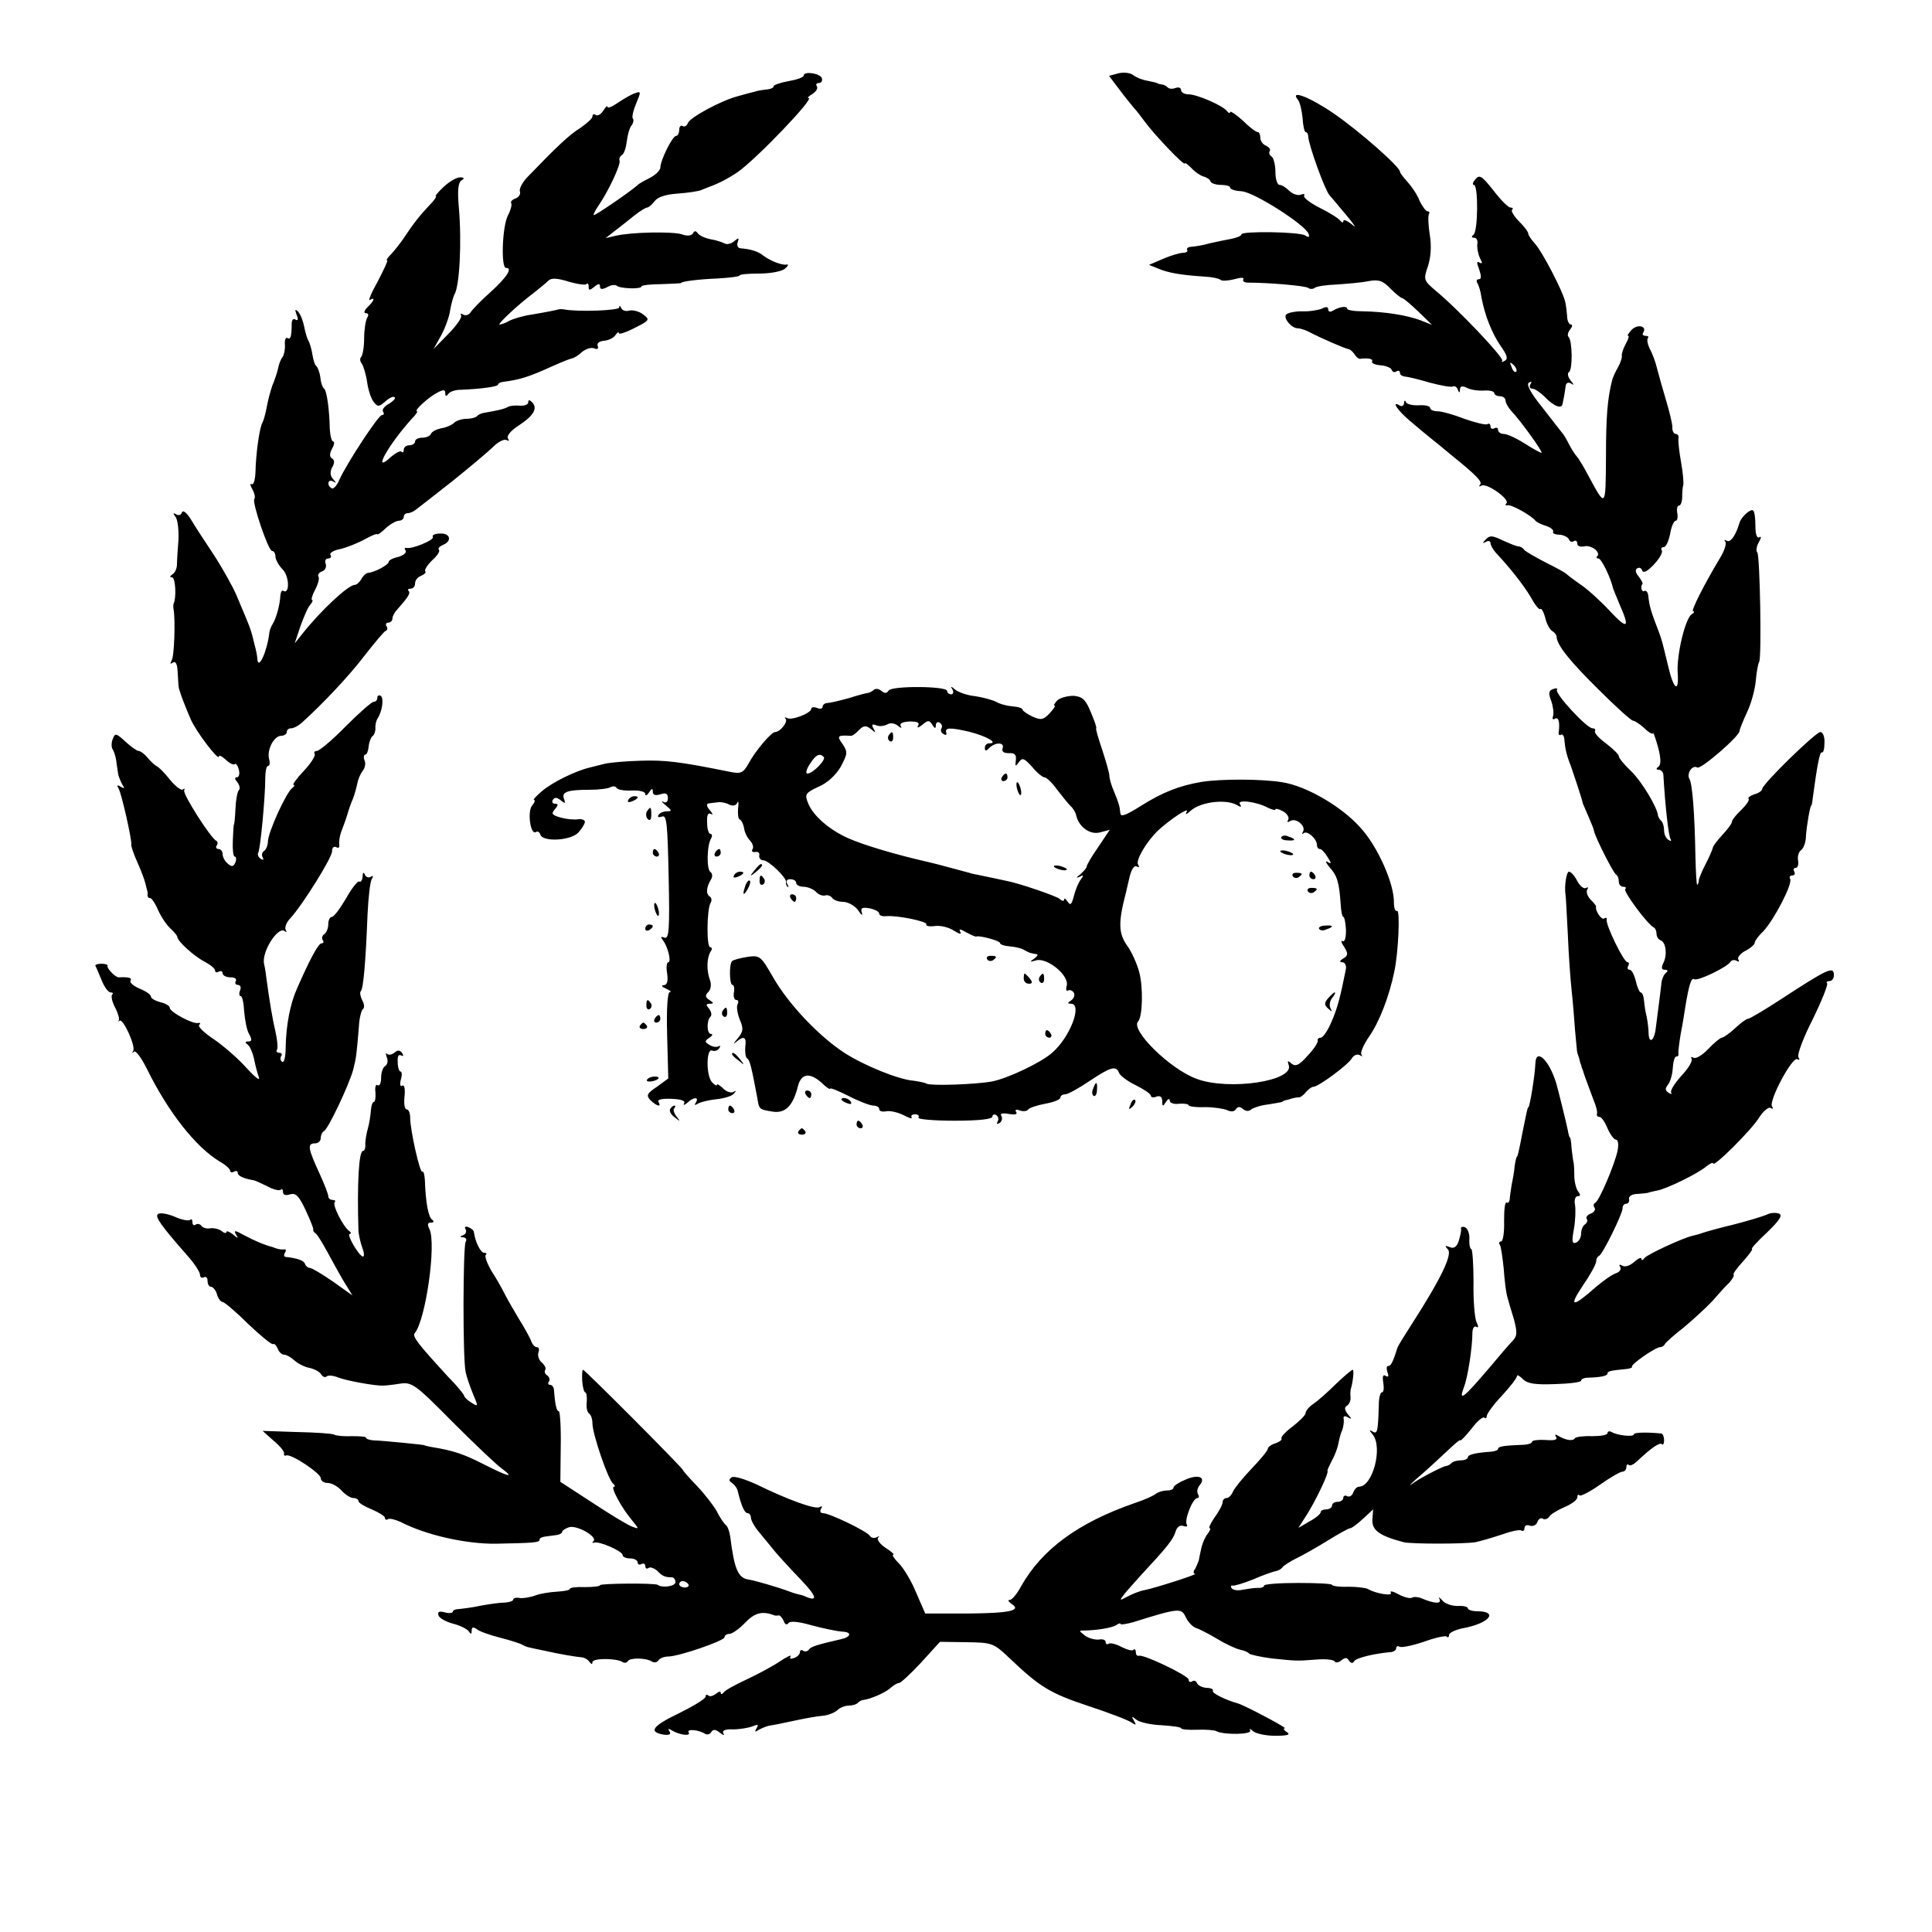 <?xml version="1.0" standalone="no"?>
<!DOCTYPE svg PUBLIC "-//W3C//DTD SVG 20010904//EN"
 "http://www.w3.org/TR/2001/REC-SVG-20010904/DTD/svg10.dtd">
<svg version="1.0" xmlns="http://www.w3.org/2000/svg"
 width="512pt" height="512pt" viewBox="0 0 512 512"
 preserveAspectRatio="xMidYMid meet">
<g transform="translate(0,512) scale(0.1,-0.1)"
fill="#000000" stroke="none">
<path d="M2130 4920 c0 -5 -18 -11 -40 -15 -22 -4 -40 -10 -40 -14 0 -4 -8 -7
-17 -8 -10 -1 -25 -3 -33 -6 -8 -2 -28 -7 -45 -12 -45 -12 -126 -56 -132 -71
-3 -8 -9 -11 -14 -8 -5 3 -9 -2 -9 -10 0 -9 -4 -16 -8 -16 -10 0 -42 -65 -42
-84 0 -7 -12 -19 -27 -27 -16 -8 -30 -16 -33 -19 -10 -11 -110 -80 -116 -80
-3 0 3 12 14 28 25 37 57 105 54 116 -2 5 1 12 6 15 6 3 11 20 13 36 2 17 7
36 13 43 5 7 6 15 3 18 -3 3 1 21 9 40 13 31 13 33 -3 27 -10 -3 -30 -15 -45
-25 -16 -11 -28 -16 -28 -11 0 4 -5 0 -11 -10 -6 -9 -14 -15 -20 -12 -5 4 -9
2 -9 -4 0 -5 -15 -18 -32 -30 -29 -18 -59 -46 -141 -131 -13 -14 -22 -31 -19
-38 2 -6 -3 -15 -12 -18 -9 -3 -14 -9 -11 -13 2 -4 -2 -19 -9 -32 -15 -29 -19
-139 -5 -139 18 0 3 -24 -41 -64 -25 -22 -49 -47 -53 -54 -5 -7 -13 -9 -19 -6
-6 4 -9 3 -6 -2 3 -5 -12 -27 -34 -49 l-39 -40 20 36 c11 20 22 51 24 67 3 17
8 35 11 41 14 22 20 139 12 231 -4 45 -2 66 7 72 9 5 7 8 -4 8 -9 0 -28 -11
-43 -25 -15 -14 -24 -25 -21 -25 3 0 -4 -11 -17 -24 -24 -25 -43 -49 -68 -87
-8 -12 -23 -31 -32 -41 -10 -10 -16 -18 -12 -18 3 0 -9 -25 -25 -56 -17 -30
-26 -52 -21 -49 15 9 12 -2 -6 -19 -9 -9 -11 -16 -4 -16 6 0 8 -5 3 -12 -4 -7
-8 -32 -8 -55 0 -23 -4 -45 -8 -49 -4 -4 -3 -12 2 -18 4 -6 11 -28 14 -49 3
-22 11 -45 18 -53 10 -13 14 -12 30 2 11 10 22 15 25 11 3 -3 -4 -10 -15 -17
-12 -6 -19 -15 -16 -21 4 -5 2 -9 -3 -9 -9 0 -92 -126 -113 -172 -6 -15 -16
-25 -20 -22 -14 8 -10 26 4 18 9 -5 9 -4 0 6 -8 9 -9 19 -3 31 7 11 7 20 0 24
-7 4 -7 13 0 26 6 10 7 19 3 19 -4 0 -8 15 -9 33 -1 51 -8 102 -15 107 -4 3
-9 16 -10 30 -2 14 -7 27 -11 30 -4 3 -8 17 -10 30 -2 14 -7 30 -10 36 -4 6
-9 23 -12 39 -3 15 -10 33 -16 39 -8 8 -9 6 -4 -8 5 -12 4 -17 -3 -13 -6 4
-10 -1 -10 -11 0 -33 -3 -43 -11 -38 -5 3 -8 -5 -7 -17 1 -12 -2 -27 -6 -33
-5 -6 -10 -19 -12 -30 -2 -10 -9 -31 -15 -45 -5 -14 -12 -40 -15 -57 -3 -17
-8 -35 -11 -41 -8 -12 -18 -82 -19 -133 -1 -20 -5 -34 -10 -31 -5 3 -4 -4 2
-14 6 -11 8 -23 5 -25 -7 -8 37 -138 47 -138 5 0 9 -7 9 -15 0 -8 9 -24 19
-34 18 -18 19 -67 2 -57 -4 3 -7 -3 -8 -12 -1 -25 -11 -60 -20 -75 -4 -6 -8
-16 -9 -22 -5 -48 -29 -103 -32 -72 0 7 -3 23 -7 37 -11 45 -8 37 -49 134 -9
21 -35 68 -59 105 -24 36 -52 79 -62 96 -11 17 -20 24 -23 17 -2 -7 -9 -9 -15
-5 -9 5 -9 3 -1 -8 5 -8 8 -34 7 -59 -2 -25 -4 -54 -4 -65 0 -11 -5 -23 -12
-27 -7 -5 -8 -8 -1 -8 9 0 12 -54 4 -70 -1 -3 -1 -9 0 -15 5 -27 2 -124 -5
-135 -5 -9 -4 -11 3 -6 8 5 12 -4 13 -28 1 -20 2 -39 4 -43 4 -15 17 -48 30
-78 13 -32 75 -113 75 -100 0 5 8 1 18 -8 10 -10 21 -15 24 -12 3 3 8 -3 11
-15 3 -11 0 -20 -5 -20 -7 0 -6 -5 1 -13 6 -8 8 -17 4 -21 -4 -4 -8 -26 -9
-49 -1 -23 -3 -42 -4 -42 -1 0 -2 -19 -3 -43 -1 -23 1 -42 5 -42 4 0 5 -7 2
-15 -5 -12 -10 -13 -20 -4 -8 6 -14 18 -14 25 0 8 -5 14 -11 14 -5 0 -8 4 -5
9 4 5 3 11 -1 13 -14 6 -88 122 -85 133 2 5 1 7 -3 3 -4 -4 -19 7 -34 25 -14
18 -30 34 -35 36 -4 2 -16 12 -24 22 -9 11 -20 19 -25 19 -4 0 -20 11 -35 25
-24 22 -27 23 -33 7 -4 -9 -4 -21 -1 -27 4 -5 8 -19 10 -30 1 -11 4 -27 5 -35
1 -8 7 -21 11 -29 7 -10 6 -12 -4 -6 -9 6 -11 4 -6 -4 8 -13 36 -138 34 -149
-1 -4 6 -25 16 -47 10 -22 19 -47 21 -55 2 -8 4 -17 5 -20 1 -3 2 -8 1 -12 0
-5 2 -8 7 -8 4 0 14 -15 21 -32 8 -18 23 -40 33 -49 10 -9 18 -19 18 -22 0
-11 45 -52 73 -66 15 -8 27 -18 27 -23 0 -5 4 -6 10 -3 5 3 10 1 10 -4 0 -6 9
-11 21 -11 11 0 17 -4 14 -10 -3 -5 -1 -10 5 -10 7 0 10 -7 6 -15 -3 -8 -2
-15 2 -15 4 0 8 -18 9 -40 2 -23 7 -50 13 -60 8 -15 8 -20 -2 -20 -9 0 -9 -3
-2 -8 6 -4 13 -20 17 -37 3 -16 9 -39 13 -50 4 -11 -10 0 -32 24 -21 24 -60
58 -86 76 -26 17 -45 35 -40 39 4 4 3 6 -3 5 -13 -4 -75 29 -75 40 0 5 -11 12
-25 15 -14 4 -25 10 -25 15 0 5 -13 14 -30 21 -16 7 -27 16 -24 21 4 8 -4 10
-31 9 -9 -1 -33 25 -30 30 2 3 -5 6 -16 6 -11 0 -18 -3 -16 -6 2 -3 9 -20 16
-37 7 -18 18 -33 24 -33 6 0 8 -3 4 -6 -3 -4 0 -19 8 -34 8 -15 12 -30 10 -34
-3 -3 -2 -4 2 -1 9 7 43 -67 36 -80 -4 -5 -2 -7 2 -2 5 4 20 -17 34 -45 57
-116 130 -208 193 -246 16 -9 28 -20 28 -25 0 -4 5 -5 10 -2 6 3 10 2 10 -3 0
-8 14 -15 43 -20 4 -1 20 -8 36 -16 16 -9 31 -12 35 -9 3 4 6 1 6 -6 0 -8 7
-10 19 -6 15 4 23 -4 41 -42 12 -26 22 -50 20 -52 -1 -2 2 -7 7 -10 4 -3 17
-24 29 -46 12 -22 31 -57 44 -79 l24 -39 -52 37 c-29 20 -56 36 -61 36 -5 0
-11 5 -13 11 -3 9 -22 15 -51 18 -5 1 -5 6 -2 11 4 6 3 10 -2 9 -4 -1 -11 0
-15 1 -5 1 -11 3 -15 5 -21 5 -51 18 -77 32 -23 13 -27 13 -21 2 8 -12 6 -12
-8 0 -9 7 -17 10 -17 6 0 -4 -6 -3 -12 2 -7 6 -21 9 -30 8 -10 -2 -20 1 -24 6
-3 5 -10 7 -15 4 -5 -4 -9 -1 -9 6 0 7 -3 10 -6 6 -4 -3 -23 0 -42 9 -20 8
-39 11 -44 6 -7 -7 7 -28 79 -110 18 -20 33 -43 33 -50 0 -7 5 -10 10 -7 6 3
10 -1 10 -9 0 -9 4 -16 9 -16 5 0 13 -9 16 -20 3 -11 10 -20 14 -20 5 0 36
-26 69 -59 34 -32 63 -56 66 -53 3 2 8 -3 12 -12 3 -9 11 -16 17 -16 6 0 18
-7 27 -15 10 -9 28 -18 40 -20 13 -3 27 -10 31 -17 4 -7 11 -9 14 -6 4 4 17 3
30 -2 22 -9 100 -23 120 -22 6 0 25 2 44 5 33 5 41 -1 141 -102 58 -58 117
-114 130 -123 35 -26 18 -22 -47 11 -53 27 -81 37 -138 46 -11 2 -20 4 -20 5
0 1 -106 12 -137 13 -10 1 -18 4 -18 7 0 3 -17 4 -37 4 -21 -1 -42 1 -47 4 -5
3 -50 6 -100 7 l-90 3 29 -26 c17 -14 29 -29 28 -34 -2 -4 1 -7 6 -5 14 4 90
-47 91 -60 0 -7 8 -13 18 -13 11 0 27 -9 37 -20 10 -11 24 -20 32 -20 7 0 13
-4 13 -8 0 -5 16 -14 35 -22 19 -8 35 -18 35 -22 0 -5 4 -7 8 -4 5 3 19 -1 33
-7 67 -35 174 -59 253 -58 103 2 116 3 116 11 0 4 7 7 15 8 8 1 22 3 30 4 8 1
15 5 15 9 0 3 9 9 19 12 22 5 75 -26 64 -37 -5 -4 -3 -6 2 -4 14 4 75 -23 75
-33 0 -5 9 -9 20 -9 11 0 20 -5 20 -11 0 -5 4 -7 10 -4 5 3 10 1 10 -5 0 -6 4
-9 9 -5 5 3 15 -1 23 -8 13 -14 21 -17 38 -17 6 0 10 -6 10 -13 0 -11 -36 -16
-47 -7 -7 5 -153 4 -153 -1 0 -3 -18 -5 -40 -5 -22 1 -40 -1 -40 -5 0 -3 -15
-6 -33 -7 -19 -1 -45 -5 -58 -10 -13 -5 -32 -8 -41 -7 -10 2 -18 0 -18 -4 0
-4 -10 -7 -22 -8 -13 0 -41 -4 -63 -8 -22 -5 -48 -8 -57 -9 -10 0 -18 -3 -18
-7 0 -4 -10 -5 -21 -2 -15 4 -20 2 -17 -8 2 -7 20 -17 39 -22 19 -5 37 -14 41
-20 6 -9 8 -8 8 2 0 9 4 10 13 4 6 -6 35 -16 62 -23 28 -7 55 -16 60 -19 10
-6 12 -6 60 -16 40 -9 77 -15 95 -17 8 0 18 -6 22 -12 5 -7 8 -7 8 -1 0 11 61
11 79 1 5 -4 12 -3 15 2 5 9 47 9 63 -1 7 -4 14 -3 18 3 3 5 15 10 25 10 29 0
150 42 150 51 0 5 6 9 13 9 7 0 26 13 42 30 25 26 45 31 75 20 3 -2 9 -2 13
-1 4 1 10 -6 14 -15 3 -9 8 -11 12 -6 4 7 26 5 61 -5 30 -8 67 -16 82 -17 26
-1 24 -14 -3 -20 -62 -14 -80 -20 -85 -27 -3 -5 -10 -7 -15 -4 -5 4 -9 2 -9
-3 0 -6 -7 -13 -16 -16 -9 -3 -12 -2 -9 4 4 6 -9 0 -27 -12 -19 -13 -58 -34
-88 -48 -30 -14 -58 -29 -62 -35 -4 -5 -8 -6 -8 -1 0 5 -6 3 -13 -3 -8 -6 -17
-8 -20 -4 -4 3 -7 2 -7 -3 0 -6 -32 -25 -70 -44 -71 -34 -83 -50 -41 -57 15
-2 20 1 15 9 -5 7 -3 8 7 2 20 -12 51 -16 44 -5 -6 10 27 7 44 -4 5 -3 13 -1
16 5 5 8 12 7 23 -2 9 -7 13 -8 9 -2 -4 8 4 12 26 11 17 0 41 4 51 8 15 6 17
5 11 -5 -6 -10 -4 -11 6 -4 8 4 21 10 29 11 8 1 38 7 65 13 28 6 61 12 75 13
14 1 31 8 38 14 7 7 21 13 31 13 10 0 21 3 25 8 4 4 11 7 14 7 18 2 56 18 71
31 9 8 19 14 24 14 4 0 30 24 58 54 l50 55 70 -1 c68 -1 72 -2 114 -42 81 -77
107 -93 209 -127 55 -18 107 -38 115 -44 12 -8 13 -7 6 5 -7 12 -6 13 6 3 8
-7 39 -14 67 -15 29 -2 52 -5 52 -8 0 -3 19 -5 42 -4 24 1 47 -1 52 -4 19 -10
95 -9 89 2 -3 6 0 5 8 -2 7 -6 33 -12 58 -12 34 0 42 3 31 10 -8 5 -10 10 -5
10 8 0 -107 61 -125 66 -30 8 -69 27 -66 33 3 4 -5 8 -17 8 -12 1 -23 7 -25
13 -2 5 -8 8 -13 4 -5 -3 -9 -1 -9 5 0 10 -120 68 -132 63 -5 -1 -8 3 -8 10 0
6 -3 9 -6 6 -3 -4 -17 0 -31 7 -15 8 -30 12 -35 9 -4 -3 -8 -1 -8 5 0 5 -8 8
-18 6 -10 -1 -26 3 -36 10 -18 14 -18 14 0 14 35 1 69 7 82 14 6 5 12 6 12 3
0 -2 15 0 33 5 121 38 128 38 139 14 6 -13 18 -26 27 -29 9 -3 35 -16 58 -30
23 -14 50 -26 60 -28 10 -2 20 -6 23 -10 3 -3 30 -9 60 -13 68 -7 66 -7 118
-3 24 2 46 0 49 -5 2 -4 11 -3 18 3 10 8 15 8 20 -1 5 -7 10 -8 14 -1 5 8 51
20 99 24 6 1 12 5 12 10 0 5 4 7 9 4 5 -3 34 3 64 13 30 11 58 17 61 14 3 -4
6 -2 6 4 0 6 17 14 37 18 70 13 96 45 37 45 -13 0 -24 4 -24 8 0 4 -12 7 -27
6 -16 0 -34 6 -41 15 -8 9 -11 10 -7 3 6 -13 -14 -12 -47 2 -9 4 -21 5 -26 2
-5 -3 -21 1 -36 9 -14 8 -24 10 -20 4 6 -10 -41 -2 -61 10 -5 3 -29 6 -52 6
-24 -1 -43 2 -43 5 0 3 -40 5 -90 5 -49 0 -90 -3 -90 -7 0 -4 -8 -7 -17 -6
-10 0 -28 -3 -40 -5 -13 -3 -25 -1 -29 4 -3 5 -2 8 3 7 4 -1 28 6 53 16 25 11
51 20 59 22 8 1 17 6 20 11 3 4 20 15 36 23 17 8 54 29 83 47 29 18 56 33 60
33 4 0 19 11 34 25 l27 25 -2 -26 c-2 -29 18 -44 83 -61 21 -5 159 -5 190 0
14 3 45 12 69 20 25 9 48 14 53 11 4 -3 8 0 8 6 0 7 6 10 14 7 8 -3 17 1 20 9
3 9 10 13 15 9 5 -3 13 0 17 6 3 6 22 17 40 25 19 8 34 19 34 26 0 6 3 9 6 5
3 -3 28 10 55 29 27 19 53 34 59 34 5 0 10 5 10 12 0 6 3 9 6 6 3 -4 14 1 23
10 37 35 59 50 65 45 3 -4 6 1 6 10 0 9 -3 17 -7 18 -39 4 -73 3 -73 -2 0 -8
-45 -3 -59 6 -6 3 -11 2 -11 -3 0 -5 -18 -8 -41 -8 -22 1 -42 -2 -45 -5 -5 -9
-24 -6 -43 5 -9 6 -12 5 -7 -2 4 -8 -5 -10 -29 -8 -19 1 -35 -1 -35 -5 0 -4
-12 -8 -27 -8 -48 -2 -63 -4 -63 -11 0 -3 -8 -6 -17 -7 -44 -3 -63 -8 -63 -15
0 -4 -8 -8 -18 -8 -10 0 -22 -3 -26 -8 -4 -4 -11 -7 -14 -7 -9 -1 -73 -34 -92
-49 -9 -6 4 7 30 29 25 22 57 52 73 67 15 14 27 24 27 21 0 -3 13 10 29 30 15
20 31 34 35 30 3 -3 6 -1 6 4 0 6 18 31 40 54 22 24 40 47 40 52 0 5 7 1 16
-8 12 -12 33 -15 85 -13 38 1 69 5 69 9 0 4 8 8 18 8 36 1 52 5 52 11 0 6 7 8
50 12 10 1 17 4 15 6 -5 5 62 52 75 52 4 0 10 3 12 8 2 4 24 24 50 44 25 21
59 52 75 69 15 17 35 40 45 49 9 10 15 20 12 22 -2 2 10 19 26 36 16 18 26 32
23 32 -4 0 14 20 40 44 34 33 42 46 31 50 -9 3 -23 2 -32 -3 -9 -4 -48 -16
-87 -26 -38 -9 -77 -20 -85 -23 -8 -3 -20 -6 -25 -7 -26 -6 -121 -50 -127 -59
-4 -6 -8 -7 -8 -2 0 5 -9 1 -19 -8 -11 -10 -25 -15 -32 -10 -7 4 -10 3 -5 -4
3 -6 -2 -13 -11 -16 -10 -3 -34 -20 -53 -36 -63 -56 -74 -55 -36 2 20 29 36
58 36 65 0 6 3 13 8 15 9 4 62 111 62 126 0 7 4 12 10 12 5 0 9 6 7 13 -1 7 9
13 23 13 14 1 27 2 30 4 3 1 13 3 22 5 24 4 110 46 130 64 10 8 18 11 18 8 0
-13 101 88 121 120 11 18 26 30 31 27 7 -4 8 -2 4 4 -9 15 54 133 67 125 6 -3
7 -1 3 5 -4 7 13 52 38 101 24 49 41 92 38 95 -3 3 0 6 6 6 7 0 12 7 12 15 0
25 -13 20 -137 -61 -46 -30 -86 -54 -91 -54 -4 0 -19 -11 -34 -25 -15 -14 -31
-25 -35 -25 -4 0 -21 -14 -36 -30 -16 -17 -34 -27 -39 -23 -6 3 -8 2 -5 -3 3
-6 -9 -26 -28 -46 -18 -20 -30 -40 -26 -44 3 -4 0 -4 -7 0 -9 6 -10 11 -2 21
6 7 12 27 13 44 1 17 5 31 9 31 5 0 7 3 6 8 -1 4 2 27 6 52 5 25 10 56 12 70
10 61 16 80 24 75 9 -6 87 32 96 46 3 5 10 6 16 3 6 -4 8 -3 5 3 -4 5 5 16 18
23 14 7 25 17 25 21 0 5 10 19 23 31 28 30 79 127 71 139 -3 5 0 9 6 9 6 0 8
5 5 10 -3 6 -2 10 4 10 5 0 8 9 6 20 -2 11 2 23 8 27 7 5 13 22 13 38 2 28 11
80 14 80 1 0 3 9 4 20 12 90 19 124 24 121 4 -2 7 9 7 25 1 16 -4 29 -11 29
-12 0 -154 -138 -154 -151 0 -4 -9 -11 -21 -14 -11 -4 -18 -9 -15 -12 3 -3 -6
-16 -19 -29 -14 -13 -25 -27 -25 -31 0 -5 -11 -20 -25 -35 -14 -15 -26 -31
-26 -35 -1 -5 -9 -24 -19 -43 -10 -19 -18 -39 -18 -43 0 -5 -2 -10 -4 -12 -2
-2 -4 33 -5 78 -2 111 -8 191 -16 203 -8 14 8 38 21 30 9 -6 112 83 112 97 0
4 9 26 20 50 11 23 21 60 23 83 2 23 6 45 9 50 7 13 2 283 -5 290 -4 4 -2 16
4 27 7 12 7 17 1 13 -6 -3 -10 8 -10 30 0 19 -2 38 -6 41 -6 6 -31 -16 -36
-32 -10 -34 -24 -54 -34 -48 -6 3 -8 3 -4 -2 4 -4 -1 -22 -11 -39 -45 -75 -81
-146 -74 -146 4 0 3 -4 -4 -8 -17 -11 -40 -108 -37 -154 4 -57 -11 -46 -26 20
-16 66 -15 62 -23 85 -22 57 -26 70 -29 99 -1 9 -6 14 -10 12 -7 -5 -12 11 -5
19 1 2 -4 11 -11 20 -8 9 -9 18 -3 21 5 3 11 1 13 -6 3 -8 14 -2 31 16 15 16
24 32 21 37 -3 5 -1 9 5 9 6 0 13 16 17 35 3 19 10 35 15 35 4 0 6 9 4 20 -2
11 0 20 4 20 5 0 9 10 9 23 0 12 1 27 3 32 1 6 -1 33 -6 60 -5 28 -8 56 -7 63
2 6 -2 12 -7 12 -5 0 -10 8 -9 18 0 9 -8 42 -17 72 -9 30 -20 69 -24 85 -4 17
-13 40 -19 51 -6 12 -8 24 -5 28 3 3 1 6 -6 6 -7 0 -10 4 -6 9 10 17 -15 23
-31 7 -8 -9 -13 -16 -9 -16 3 0 0 -10 -7 -22 -7 -13 -11 -27 -10 -31 1 -4 -3
-18 -10 -30 -7 -12 -13 -26 -15 -32 -13 -50 -17 -98 -17 -206 -1 -136 0 -136
-47 -49 -13 25 -27 47 -30 50 -3 3 -12 16 -19 29 -7 14 -16 30 -21 35 -5 6
-29 37 -53 68 -30 37 -42 60 -34 64 7 4 8 3 4 -4 -4 -7 -2 -12 5 -12 6 0 21
-10 33 -22 24 -25 45 -33 47 -18 1 5 3 15 4 20 1 6 3 17 4 26 1 9 6 12 14 8 9
-6 9 -4 -1 8 -7 9 -9 19 -4 22 10 6 9 83 -1 93 -4 3 -2 12 4 20 6 7 7 13 2 13
-5 0 -10 10 -10 23 -1 12 -3 29 -5 37 -6 28 -62 135 -80 154 -10 11 -18 23
-18 27 0 5 -11 19 -24 32 -14 14 -22 28 -19 31 4 3 2 6 -4 6 -6 0 -26 20 -45
45 -31 39 -37 43 -48 30 -7 -8 -9 -15 -4 -15 12 0 11 -123 -1 -132 -6 -5 -6
-8 2 -8 6 0 10 -8 8 -17 -1 -10 2 -26 7 -37 7 -13 7 -16 -1 -12 -8 5 -8 0 -1
-18 6 -18 6 -26 -1 -26 -6 0 -7 -5 -4 -10 4 -6 9 -23 11 -38 9 -48 28 -96 51
-129 17 -24 20 -34 11 -39 -7 -4 -10 -4 -7 0 6 7 -119 139 -178 187 -30 26
-31 28 -19 63 8 24 10 54 5 84 -4 26 -5 50 -2 55 2 4 1 7 -4 7 -4 0 -14 13
-21 28 -6 16 -21 38 -32 50 -11 12 -20 24 -20 27 0 13 -107 107 -175 154 -64
44 -119 65 -95 36 5 -6 10 -28 12 -48 1 -20 5 -37 8 -37 4 0 7 -6 7 -12 1 -22
43 -139 56 -155 7 -8 19 -22 27 -32 8 -9 22 -26 30 -36 14 -19 14 -19 -2 -6
-10 7 -18 10 -18 5 0 -5 -4 -4 -8 1 -4 6 -28 21 -54 34 -26 13 -45 28 -42 32
3 5 -1 6 -9 3 -8 -3 -21 2 -30 10 -9 9 -20 16 -26 16 -6 0 -11 15 -11 34 0 19
-5 38 -10 41 -6 4 -8 10 -5 15 3 4 -2 10 -10 14 -8 3 -15 12 -15 21 0 8 -3 15
-7 15 -5 0 -23 14 -40 31 -18 16 -33 26 -33 22 0 -4 -4 -3 -8 2 -10 15 -80 45
-102 45 -11 0 -20 5 -20 11 0 6 -6 9 -14 6 -8 -3 -17 -3 -21 1 -4 4 -11 8 -16
8 -5 1 -10 2 -11 3 -2 2 -14 4 -27 7 -14 2 -30 9 -38 15 -7 6 -24 8 -38 5
l-26 -7 28 -37 c15 -20 33 -42 38 -48 6 -6 19 -23 30 -38 26 -35 105 -118 105
-109 0 3 8 -3 18 -13 9 -10 24 -20 32 -22 8 -2 17 -8 18 -13 2 -5 15 -9 28 -9
13 0 24 -3 24 -7 0 -5 14 -9 31 -10 32 -2 169 -89 177 -113 3 -9 0 -10 -9 -4
-16 10 -169 12 -169 3 0 -4 -12 -9 -27 -12 -16 -3 -41 -8 -58 -12 -16 -5 -38
-8 -47 -9 -9 0 -14 -4 -12 -8 3 -4 -2 -8 -11 -8 -8 0 -32 -7 -53 -16 l-37 -16
25 -10 c26 -11 59 -17 122 -21 20 -1 39 -5 43 -9 4 -3 20 -2 36 2 17 5 27 5
24 0 -3 -5 3 -9 12 -9 54 0 151 -8 160 -14 5 -4 13 -3 17 0 4 4 30 8 58 9 28
2 66 5 85 9 27 5 38 1 58 -20 14 -14 28 -25 31 -25 3 0 22 -16 42 -35 l37 -36
-30 12 c-37 14 -96 23 -153 24 -23 0 -42 3 -42 7 0 8 -21 5 -37 -5 -8 -5 -13
-3 -13 3 0 7 -6 8 -17 2 -10 -4 -34 -8 -53 -7 -19 0 -38 -4 -42 -9 -7 -10 15
-36 31 -36 6 0 19 -4 29 -9 32 -17 97 -45 105 -46 4 0 11 -6 16 -13 5 -8 11
-13 15 -13 22 3 36 0 32 -7 -2 -4 7 -9 22 -10 15 -1 29 -7 30 -12 2 -6 8 -8
13 -4 5 3 9 1 9 -4 0 -5 6 -9 13 -10 6 0 36 -7 66 -16 30 -8 58 -13 62 -10 4
2 10 -2 12 -8 4 -10 6 -10 6 0 1 9 6 10 19 4 9 -5 29 -8 45 -7 15 1 27 -2 27
-7 0 -4 7 -8 15 -8 8 0 15 -5 15 -12 0 -6 7 -18 15 -27 25 -26 86 -111 80
-111 -3 0 -23 11 -45 25 -22 14 -46 25 -55 25 -8 0 -15 5 -15 11 0 5 -4 7 -10
4 -5 -3 -10 -1 -10 5 0 6 -4 9 -8 6 -5 -3 -32 4 -61 14 -28 11 -60 20 -71 20
-11 0 -20 4 -20 9 0 5 -13 8 -30 7 -16 -1 -32 3 -34 8 -2 6 -5 5 -5 -2 -1 -7
-5 -10 -11 -7 -25 15 -6 -13 26 -40 20 -17 44 -37 54 -45 10 -8 35 -28 55 -45
68 -55 85 -72 77 -80 -4 -5 -2 -5 4 -2 14 8 77 -37 66 -47 -4 -4 -2 -6 3 -5 9
3 64 -27 75 -42 3 -3 15 -9 28 -13 12 -4 20 -11 18 -15 -3 -4 5 -8 17 -8 12
-1 23 -7 25 -13 2 -5 8 -8 13 -4 5 3 9 0 9 -7 0 -6 8 -9 18 -7 18 5 45 -15 35
-26 -4 -3 -2 -6 3 -6 8 0 33 -52 39 -80 1 -3 9 -22 18 -44 27 -61 20 -65 -26
-16 -23 25 -58 57 -77 70 -19 13 -37 27 -40 30 -3 3 -27 16 -55 30 -27 14 -53
29 -56 33 -3 5 -10 9 -15 9 -5 0 -24 8 -42 16 -27 13 -34 14 -45 2 -9 -10 -9
-11 1 -6 6 4 12 2 12 -3 0 -6 8 -20 18 -30 41 -44 78 -93 93 -121 9 -16 19
-27 21 -24 3 3 9 -8 13 -23 3 -15 12 -31 18 -35 7 -4 12 -11 12 -15 1 -23 36
-66 111 -140 46 -46 87 -83 92 -83 4 0 18 -9 30 -20 12 -12 22 -17 23 -13 0 4
6 -12 13 -37 8 -30 8 -47 1 -52 -7 -5 -6 -8 1 -8 6 0 11 -6 12 -12 5 -86 14
-164 19 -171 3 -6 1 -7 -5 -3 -7 4 -12 15 -12 25 0 10 -3 21 -7 25 -5 4 -8 11
-9 14 -2 23 -44 92 -71 118 -18 17 -33 35 -33 40 0 5 -16 20 -34 34 -19 14
-32 28 -29 33 2 4 -1 7 -7 7 -15 0 -100 92 -94 102 3 4 -2 5 -10 2 -12 -4 -13
-11 -5 -32 5 -14 7 -32 5 -39 -3 -8 -1 -11 4 -8 10 6 14 -7 11 -34 -2 -7 1
-11 6 -8 4 3 9 -5 9 -16 2 -22 6 -40 17 -67 5 -14 30 -89 32 -100 1 -3 8 -18
15 -35 7 -16 14 -33 14 -36 2 -15 52 -114 59 -117 4 -2 7 -10 7 -18 0 -8 5
-14 12 -14 6 0 9 -3 5 -6 -6 -6 60 -95 76 -102 4 -2 7 -10 7 -17 0 -7 5 -15
11 -17 14 -5 18 -39 7 -60 -6 -13 -5 -18 4 -18 8 0 9 -3 3 -8 -5 -4 -11 -16
-12 -27 -2 -20 -12 -96 -16 -127 -5 -28 -17 -33 -18 -7 0 13 -3 33 -5 44 -3
11 -6 30 -7 42 -1 13 -5 23 -9 23 -3 0 -9 13 -13 30 -4 17 -11 30 -16 30 -6 0
-7 5 -4 10 3 6 2 10 -2 10 -10 0 -59 101 -55 113 1 5 -2 6 -7 3 -7 -5 -25 22
-21 32 0 1 -6 10 -15 18 -8 9 -12 20 -9 26 4 6 3 8 -3 5 -5 -4 -16 5 -23 18
-7 14 -17 25 -22 25 -7 0 -13 -40 -9 -63 1 -5 3 -52 6 -105 2 -53 7 -119 10
-147 3 -27 7 -75 9 -105 3 -30 5 -57 6 -60 1 -3 3 -9 5 -15 1 -5 3 -13 5 -17
1 -5 3 -11 5 -15 2 -8 6 -19 28 -78 7 -16 11 -33 9 -37 -1 -5 2 -8 7 -8 5 0
14 -13 21 -30 7 -16 17 -30 22 -30 6 0 8 -12 5 -28 -6 -33 -49 -136 -60 -140
-4 -2 -5 -8 -1 -13 3 -5 -2 -12 -10 -15 -9 -3 -14 -10 -11 -14 3 -5 1 -11 -5
-15 -5 -3 -10 -14 -10 -25 0 -10 -6 -20 -13 -23 -11 -4 -12 3 -6 36 4 22 5 51
3 64 -3 13 1 23 7 23 8 0 8 4 1 13 -5 6 -10 26 -10 42 0 17 -1 32 -2 35 -1 3
-3 19 -5 35 -1 17 -3 30 -4 30 -2 0 -4 8 -6 19 -3 16 -27 113 -31 126 -19 61
-53 93 -55 53 -1 -31 -15 -118 -19 -118 -2 0 -5 -15 -15 -65 -10 -52 -13 -65
-15 -65 -1 0 -4 -11 -6 -25 -1 -14 -5 -36 -8 -50 -2 -14 -5 -31 -5 -38 -1 -7
-4 -11 -8 -9 -5 3 -7 -19 -7 -49 1 -30 -3 -54 -8 -54 -5 0 -7 -4 -3 -9 3 -6 7
-34 10 -63 2 -29 6 -62 9 -73 3 -11 11 -39 18 -61 9 -35 9 -44 -3 -57 -8 -8
-34 -38 -58 -67 -74 -87 -87 -97 -71 -55 10 26 22 105 22 142 0 13 5 20 10 17
6 -4 7 0 1 12 -5 11 -9 58 -8 106 0 49 -3 88 -6 88 -3 0 -6 12 -5 27 1 14 -5
28 -12 31 -7 2 -12 0 -10 -5 1 -4 -2 -18 -6 -31 -5 -16 -13 -22 -24 -17 -13 5
-14 4 -5 -6 13 -13 -19 -79 -95 -197 -20 -31 -37 -59 -38 -62 -13 -41 -18 -50
-25 -50 -5 0 -5 -7 -2 -17 4 -10 2 -14 -5 -9 -7 4 -9 -2 -6 -19 2 -14 1 -25
-4 -25 -4 0 -8 -15 -8 -32 -2 -73 -4 -79 -16 -72 -10 6 -10 4 0 -8 27 -34 0
-138 -37 -138 -5 0 -12 -7 -15 -16 -3 -8 -10 -12 -16 -9 -5 3 -10 1 -10 -4 0
-6 -7 -11 -15 -11 -8 0 -15 -4 -15 -10 0 -5 -7 -10 -15 -10 -8 0 -15 -3 -15
-7 0 -5 -13 -16 -30 -25 l-29 -17 26 41 c24 40 55 105 51 110 -1 2 5 14 12 28
8 14 15 34 17 45 2 11 6 27 10 35 3 8 5 21 4 29 -2 8 2 10 11 5 11 -6 11 -5 0
8 -9 12 -10 18 -2 23 6 4 10 14 9 23 -1 10 0 19 1 22 5 15 9 50 5 50 -3 0 -23
-17 -44 -37 -21 -21 -48 -45 -60 -53 -12 -8 -21 -19 -21 -25 0 -5 -16 -21 -34
-35 -19 -14 -32 -28 -30 -32 2 -4 -5 -9 -16 -13 -11 -3 -20 -10 -20 -14 0 -5
-20 -29 -44 -54 -24 -25 -46 -53 -49 -61 -4 -9 -11 -16 -17 -16 -5 0 -10 -5
-10 -11 0 -6 -9 -24 -21 -40 -11 -16 -17 -29 -13 -29 3 0 1 -6 -5 -14 -7 -8
-14 -25 -17 -37 -3 -13 -6 -28 -7 -34 -2 -5 -6 -16 -10 -23 -5 -6 -5 -12 0
-13 10 0 -104 -37 -134 -43 -12 -2 -32 -10 -45 -17 -22 -12 -22 -11 -8 7 8 10
29 33 45 51 66 71 84 93 90 113 4 14 12 19 21 16 9 -3 12 -1 9 4 -7 12 16 70
28 70 5 0 5 5 2 10 -4 6 -2 17 5 25 17 21 -6 29 -40 13 -17 -7 -30 -16 -30
-20 0 -5 -8 -8 -18 -8 -10 0 -22 -4 -28 -8 -5 -5 -31 -17 -59 -26 -149 -52
-243 -122 -298 -218 -11 -21 -25 -38 -31 -38 -6 0 -4 -4 4 -10 29 -18 -3 -25
-115 -26 l-113 0 -24 55 c-12 30 -33 65 -46 78 -13 13 -19 23 -15 23 4 0 -4 8
-20 18 -15 10 -24 22 -20 27 5 4 3 5 -4 1 -6 -3 -14 -2 -18 4 -7 12 -107 60
-124 60 -7 0 -9 5 -5 12 4 6 3 8 -4 4 -11 -7 -83 19 -169 61 -29 13 -57 22
-64 18 -8 -6 -8 -9 1 -15 6 -4 13 -13 15 -21 9 -38 18 -59 26 -59 5 0 9 -6 9
-12 0 -7 10 -25 23 -40 12 -14 30 -37 41 -50 10 -12 41 -46 69 -75 43 -45 46
-60 7 -42 -3 1 -9 3 -15 4 -5 1 -17 5 -25 8 -26 10 -91 29 -106 31 -28 4 -38
27 -49 115 -2 13 -7 27 -12 30 -4 3 -15 19 -23 35 -8 15 -32 46 -52 67 -21 22
-38 41 -38 43 0 5 -260 266 -265 266 -2 0 -3 -13 -2 -30 1 -16 5 -30 8 -30 3
0 5 -11 4 -25 -2 -14 1 -27 6 -31 5 -3 9 -14 9 -26 0 -28 42 -151 55 -160 5
-4 6 -8 2 -8 -10 0 20 -56 48 -89 19 -23 19 -24 1 -17 -10 3 -58 32 -105 63
l-86 56 1 93 c1 52 -2 94 -5 94 -6 0 -10 17 -13 58 -1 6 -5 12 -10 12 -5 0 -7
4 -3 9 3 5 1 12 -5 16 -6 4 -8 10 -5 15 3 4 -2 13 -10 20 -7 6 -11 18 -8 26 3
8 1 14 -5 14 -5 0 -12 8 -15 18 -4 9 -18 35 -32 57 -13 22 -30 51 -37 65 -7
14 -22 41 -35 61 -12 20 -19 40 -16 43 4 3 2 6 -4 6 -9 0 -23 27 -27 54 0 5
-7 11 -15 14 -8 3 -11 0 -7 -6 3 -6 0 -13 -6 -15 -10 -4 -10 -6 0 -6 7 -1 10
-6 6 -12 -7 -12 -8 -310 0 -345 2 -11 11 -37 19 -57 15 -35 15 -36 -4 -24 -10
6 -19 15 -19 18 0 3 -19 27 -43 51 -78 85 -95 106 -88 115 29 34 58 237 39
276 -6 12 -5 17 4 17 8 0 9 3 3 8 -10 7 -17 46 -19 104 -1 14 -3 25 -7 23 -6
-5 -32 110 -32 143 0 12 -4 22 -9 22 -6 0 -8 15 -6 34 2 20 0 32 -6 29 -5 -4
-7 3 -4 15 4 12 3 22 0 22 -4 0 -8 11 -8 25 -1 15 2 22 9 18 6 -3 7 -1 3 6 -6
8 -12 9 -20 2 -7 -6 -16 -8 -20 -4 -4 4 -4 0 -1 -9 4 -9 2 -19 -4 -23 -6 -3
-11 -17 -11 -31 0 -14 -4 -23 -9 -20 -5 4 -8 -5 -6 -19 1 -14 -1 -25 -4 -25
-4 0 -7 -10 -8 -22 -1 -13 -4 -34 -8 -48 -4 -14 -7 -33 -7 -42 1 -10 -2 -18
-6 -18 -11 0 -16 -86 -12 -213 1 -10 5 -30 10 -43 5 -13 6 -24 2 -24 -10 0
-45 60 -35 60 4 0 4 4 -2 8 -16 12 -45 69 -38 76 3 3 1 6 -5 6 -7 0 -12 4 -12
10 0 5 -11 34 -25 64 -29 63 -31 76 -10 76 8 0 15 6 15 14 0 8 4 16 8 18 11 4
67 123 78 163 8 31 9 41 15 113 1 24 7 46 11 48 4 3 4 13 -2 23 -5 10 -7 21
-4 24 7 6 13 77 18 203 2 45 7 87 11 94 5 8 4 11 -3 6 -5 -3 -13 0 -15 6 -3 8
-6 6 -6 -5 -1 -10 -5 -16 -9 -13 -4 2 -20 -18 -35 -45 -16 -27 -32 -49 -38
-49 -5 0 -9 -9 -9 -19 0 -11 -5 -23 -10 -26 -6 -4 -8 -11 -5 -16 4 -5 2 -9 -3
-9 -8 0 -30 -40 -65 -120 -18 -40 -29 -97 -30 -157 0 -23 -4 -40 -9 -37 -5 3
-6 10 -3 15 4 5 1 9 -5 9 -6 0 -9 4 -6 8 3 4 1 26 -4 48 -8 34 -16 81 -25 149
-1 11 -4 25 -5 30 -8 32 38 103 55 87 5 -4 5 -2 2 4 -3 6 2 20 12 30 33 36
111 161 111 178 0 10 5 14 11 11 6 -4 9 -1 8 6 -1 8 1 23 5 34 4 11 12 31 16
45 4 14 11 34 16 45 4 11 9 29 11 39 2 11 8 25 14 33 6 7 9 20 5 28 -3 8 -2
15 2 15 4 0 8 10 9 22 1 11 6 24 10 27 5 3 8 13 8 21 -1 8 2 20 5 25 13 19 18
55 9 61 -5 3 -9 0 -9 -5 0 -6 -4 -11 -10 -11 -5 0 -38 -29 -74 -65 -35 -36
-70 -65 -76 -65 -6 0 -9 -4 -6 -8 3 -4 -10 -25 -29 -45 -19 -20 -31 -37 -27
-37 4 0 2 -4 -3 -8 -16 -10 -65 -119 -65 -142 0 -10 -5 -22 -10 -25 -6 -4 -7
-11 -4 -17 4 -7 2 -8 -5 -4 -6 4 -9 11 -7 15 6 9 19 149 19 199 0 17 3 32 7
32 5 0 6 9 3 19 -6 24 13 61 32 61 8 0 15 5 15 10 0 6 5 10 12 10 6 0 18 6 27
14 55 49 130 129 169 181 26 33 50 62 54 63 5 2 6 8 2 13 -3 5 0 9 5 9 6 0 11
5 11 11 0 6 6 17 13 24 30 34 35 43 30 49 -4 3 -1 6 5 6 7 0 12 6 12 14 0 8 7
17 16 20 9 4 14 9 11 12 -3 3 5 16 18 29 14 12 22 25 18 28 -3 4 2 9 11 13 25
10 19 32 -8 30 -13 0 -22 -4 -19 -9 5 -8 -56 -33 -70 -29 -5 1 -6 -2 -2 -7 3
-6 -6 -13 -20 -17 -14 -3 -25 -9 -25 -13 0 -8 -38 -28 -54 -29 -5 0 -13 -7
-18 -16 -5 -9 -13 -16 -18 -16 -17 0 -91 -69 -139 -130 l-20 -25 15 45 c9 25
20 51 26 57 6 7 8 13 5 13 -3 0 0 12 8 27 8 15 12 30 9 35 -3 4 1 11 10 14 8
3 12 12 9 20 -3 8 0 14 7 14 6 0 9 4 6 9 -4 5 8 13 26 16 17 4 47 16 65 26 18
10 33 16 33 13 0 -2 10 4 22 16 12 11 28 20 35 20 7 0 13 5 13 10 0 6 5 10 10
10 6 0 16 4 23 10 7 5 50 39 96 75 46 37 95 78 108 91 13 13 29 21 35 18 7 -4
8 -2 4 4 -4 7 8 21 28 34 40 26 52 46 36 62 -7 7 -10 7 -10 0 0 -6 -10 -10
-22 -9 -13 1 -27 0 -33 -4 -5 -3 -19 -7 -30 -9 -11 -2 -25 -5 -32 -6 -7 -1
-16 -5 -19 -9 -4 -4 -17 -7 -29 -7 -11 0 -26 -5 -31 -10 -6 -6 -21 -13 -35
-15 -13 -3 -25 -9 -27 -15 -2 -5 -12 -10 -23 -10 -10 0 -19 -4 -19 -10 0 -5
-7 -10 -15 -10 -8 0 -15 -5 -15 -12 0 -6 -3 -9 -6 -5 -3 3 -15 -3 -27 -13 -53
-50 -10 29 55 101 10 10 16 19 13 19 -10 0 30 37 53 49 17 9 22 9 22 -1 0 -9
3 -9 8 -2 4 6 18 11 32 11 51 2 100 8 100 14 0 3 6 6 13 7 45 6 66 12 132 42
22 10 45 19 50 20 6 1 18 8 27 17 10 8 24 13 32 10 9 -4 13 -1 10 6 -3 8 5 13
17 14 12 1 26 8 30 15 5 7 9 10 9 5 0 -4 19 2 42 14 40 20 41 22 22 36 -10 8
-27 12 -36 10 -9 -3 -19 0 -22 7 -2 6 -5 7 -5 1 -1 -8 -110 -12 -146 -5 -5 1
-12 1 -15 0 -7 -2 -31 -7 -73 -14 -21 -3 -47 -11 -57 -16 -10 -6 -22 -10 -26
-10 -7 0 49 53 92 85 14 11 31 25 37 31 8 8 23 7 53 -2 23 -7 45 -10 48 -7 3
4 6 1 6 -7 0 -10 3 -10 15 0 11 9 15 9 15 1 0 -8 5 -9 19 -2 10 6 21 7 25 4 8
-8 66 -10 66 -2 0 3 24 6 53 6 28 1 52 2 52 3 0 4 45 10 97 12 32 2 58 5 58 8
0 3 23 5 51 5 28 0 58 5 68 12 9 7 12 13 6 12 -12 -3 -45 10 -64 25 -13 10
-32 16 -59 18 -7 1 -10 8 -7 16 4 12 3 13 -9 3 -8 -7 -20 -10 -26 -6 -6 3 -23
9 -37 11 -15 3 -30 10 -34 16 -5 7 -9 7 -13 -1 -4 -6 -16 -7 -29 -2 -24 8
-135 6 -176 -4 l-26 -6 23 18 c13 10 36 28 52 41 15 12 31 22 35 22 4 0 13 8
20 17 8 11 30 18 61 20 27 2 56 6 64 10 8 3 17 7 20 8 23 8 50 22 75 39 50 35
204 196 188 196 -5 0 0 5 10 11 9 6 15 14 12 20 -4 5 -1 9 5 9 7 0 10 6 8 13
-5 13 -48 19 -48 7z m1888 -785 c-3 -3 -9 2 -12 12 -6 14 -5 15 5 6 7 -7 10
-15 7 -18z m-2194 -3213 c3 -5 -1 -9 -9 -9 -8 0 -15 4 -15 9 0 4 4 8 9 8 6 0
12 -4 15 -8z"/>
<path d="M2316 3292 c-4 -4 -11 -7 -14 -8 -4 0 -27 -6 -52 -14 -25 -7 -51 -13
-57 -13 -7 0 -13 -5 -13 -10 0 -5 -7 -7 -15 -3 -8 3 -15 2 -15 -2 0 -12 -52
-32 -64 -25 -6 3 -8 3 -4 -2 7 -7 -14 -35 -28 -35 -10 0 -53 -51 -70 -83 -14
-25 -20 -28 -47 -23 -137 28 -175 32 -239 30 -40 -1 -83 -5 -95 -8 -13 -3 -31
-8 -40 -10 -38 -9 -99 -39 -126 -62 -16 -13 -25 -24 -22 -24 4 0 2 -7 -5 -15
-13 -16 -4 -79 10 -70 5 3 10 0 12 -7 7 -20 81 -16 101 6 9 10 17 23 17 28 0
5 -8 8 -17 7 -10 -2 -31 0 -46 4 -24 7 -27 10 -17 22 10 11 10 15 1 15 -7 0
-9 5 -6 10 5 8 11 7 21 -1 12 -9 13 -9 9 3 -8 19 8 25 66 25 26 0 51 3 57 7 6
3 13 3 16 -2 3 -5 21 -8 40 -7 21 1 36 -3 36 -9 0 -6 5 -4 10 4 7 11 10 12 10
2 0 -9 7 -11 20 -7 14 5 20 2 20 -10 0 -10 -5 -14 -12 -10 -7 4 -4 -1 6 -9 17
-14 17 -16 4 -16 -9 0 -20 -4 -23 -10 -3 -5 0 -7 9 -4 13 5 15 -17 18 -160 3
-139 1 -165 -11 -161 -10 4 -11 2 -4 -7 13 -17 23 -58 14 -58 -4 0 -6 -13 -3
-30 3 -21 0 -30 -9 -31 -8 0 -5 -4 6 -9 11 -5 16 -9 10 -9 -6 -1 -9 -44 -7
-115 l3 -114 -30 -22 c-27 -18 -29 -23 -17 -36 17 -16 30 -19 21 -4 -4 6 10 9
34 8 26 -1 38 -5 34 -12 -3 -6 0 -5 8 1 16 16 33 17 23 1 -5 -7 -3 -8 7 -2 8
4 29 9 48 11 19 2 40 8 45 14 8 9 8 10 -1 5 -6 -3 -19 1 -27 10 -9 8 -16 13
-16 9 0 -3 -6 -1 -12 6 -17 15 -17 91 -1 85 7 -3 15 0 19 6 4 6 3 8 -2 5 -6
-3 -16 -1 -24 4 -13 8 -13 10 0 19 8 5 10 10 4 10 -11 0 -12 35 -1 46 4 4 2
13 -4 21 -9 10 -8 13 2 13 11 0 11 2 -1 10 -11 7 -12 12 -3 21 7 7 9 20 4 33
-9 26 -8 57 2 74 5 6 4 12 -1 12 -10 0 -9 100 1 117 4 6 3 14 -2 17 -11 7 -9
25 3 45 5 8 4 16 -1 20 -11 6 -10 72 2 90 3 6 2 11 -2 11 -5 0 -9 13 -9 30 -1
20 2 27 10 23 6 -4 5 1 -3 10 -9 11 -10 17 -2 18 6 1 17 2 24 3 6 1 20 -1 29
-6 10 -5 19 -3 22 5 3 6 4 0 2 -15 -1 -15 0 -29 5 -30 4 -2 9 -12 11 -23 1
-11 9 -26 16 -33 7 -8 10 -18 6 -23 -3 -5 0 -8 8 -7 7 2 12 -3 10 -9 -1 -7 4
-13 11 -13 14 0 63 -47 60 -58 -1 -4 1 -9 4 -12 4 -3 3 1 -1 8 -4 7 -1 12 8
12 9 0 16 -4 16 -10 0 -5 9 -10 19 -10 11 0 26 -6 33 -13 7 -8 18 -12 25 -10
6 2 14 -1 18 -6 3 -6 17 -11 29 -11 13 0 31 -10 40 -22 8 -13 13 -16 10 -7 -4
13 0 15 20 12 14 -3 26 -9 26 -14 0 -5 8 -8 18 -7 28 3 112 -14 107 -22 -2 -4
8 -6 23 -4 15 2 38 -4 51 -13 13 -8 20 -10 16 -3 -5 9 -1 9 16 -1 13 -7 25
-12 26 -11 7 4 63 -11 63 -17 0 -4 12 -8 26 -9 14 -1 31 -5 37 -9 7 -4 15 -8
20 -9 4 -1 10 -2 15 -3 4 -1 0 -6 -8 -12 -12 -8 -11 -9 6 -4 29 8 88 -40 81
-67 -3 -10 -1 -16 3 -13 5 3 12 0 16 -6 3 -6 0 -15 -7 -20 -10 -6 -11 -9 -1
-9 32 0 -3 -91 -51 -131 -30 -26 -117 -67 -158 -75 -44 -8 -161 -12 -173 -6
-5 3 -21 6 -35 8 -40 3 -133 41 -185 75 -68 45 -146 128 -186 197 -34 59 -36
61 -70 56 -19 -3 -37 -8 -40 -11 -8 -8 -7 -63 1 -63 4 0 6 -9 4 -20 -2 -11 1
-20 6 -20 6 0 7 -5 4 -11 -4 -5 -1 -24 5 -40 11 -25 10 -33 -6 -52 -10 -12
-12 -16 -4 -9 21 18 29 15 25 -13 -1 -14 1 -28 5 -30 7 -4 11 -20 27 -105 5
-31 5 -30 41 -36 34 -5 54 16 67 69 9 33 32 35 63 7 12 -12 22 -18 22 -15 0 3
22 -6 50 -20 27 -14 56 -25 65 -25 8 0 15 -4 15 -9 0 -6 8 -8 19 -6 10 2 31
-3 45 -10 15 -8 24 -11 22 -6 -3 4 1 8 9 8 8 0 12 -4 9 -9 -3 -4 40 -8 95 -8
65 0 101 4 101 11 0 5 5 7 10 4 6 -4 7 -11 4 -17 -4 -7 -2 -8 5 -4 6 4 8 12 5
18 -5 7 2 9 19 6 17 -3 24 -1 20 5 -4 6 0 8 10 4 9 -3 19 -2 22 3 3 4 23 11
45 15 22 4 40 11 40 16 0 5 6 9 13 9 7 0 36 16 64 35 57 38 71 42 79 21 3 -7
23 -22 44 -32 22 -11 40 -23 40 -28 0 -4 7 -6 15 -2 10 3 15 -1 15 -12 0 -15
2 -15 10 -2 5 8 10 10 10 3 0 -6 11 -10 25 -8 14 1 25 -1 25 -4 0 -3 19 -6 43
-5 23 0 50 -4 59 -8 10 -5 19 -4 23 2 5 8 11 8 19 1 7 -6 16 -7 22 -1 5 4 25
11 44 13 19 3 36 6 38 7 1 2 7 4 12 5 6 1 13 4 18 5 4 1 10 2 14 2 3 -1 12 5
18 13 7 8 16 15 21 15 13 0 93 59 102 76 5 8 14 11 20 8 7 -4 9 -4 5 1 -4 4 5
26 21 49 27 39 53 107 66 171 11 50 16 167 7 161 -4 -2 -8 7 -8 22 1 50 -43
149 -89 199 -50 56 -143 110 -207 120 -55 9 -162 9 -213 1 -60 -10 -105 -28
-162 -64 -40 -25 -53 -30 -54 -19 -2 19 -3 24 -17 58 -7 16 -12 34 -12 41 0 7
-9 38 -19 69 -11 32 -18 57 -16 57 2 0 -4 19 -14 42 -14 35 -23 42 -46 44 -16
0 -35 -5 -43 -12 -7 -8 -11 -14 -7 -14 3 0 -3 -9 -13 -20 -17 -18 -23 -19 -46
-9 -14 7 -26 15 -26 18 0 4 -11 8 -26 9 -14 1 -34 6 -44 12 -10 5 -35 12 -55
15 -21 2 -44 10 -53 17 -12 10 -14 10 -8 1 4 -7 2 -13 -3 -13 -6 0 -11 4 -11
9 0 13 -147 14 -155 1 -5 -8 -11 -8 -19 -1 -7 6 -16 7 -20 3z m71 -96 c-4 7 5
11 24 12 20 0 27 -3 22 -11 -4 -7 1 -6 11 2 15 13 19 13 27 0 6 -10 9 -11 9
-1 0 7 5 10 10 7 6 -4 8 -10 5 -15 -3 -5 -1 -12 5 -15 6 -4 9 -3 8 2 -5 15 7
16 60 4 47 -12 80 -31 53 -31 -6 0 -11 -5 -11 -12 0 -9 3 -9 12 0 16 16 41 15
35 -1 -3 -9 3 -13 17 -13 15 1 20 -4 18 -19 -2 -17 -1 -17 8 -5 9 13 14 11 35
-12 13 -16 28 -28 33 -28 5 0 20 -14 33 -32 13 -17 29 -37 36 -44 7 -6 14 -18
15 -25 7 -30 36 -52 63 -45 l26 7 -30 -45 c-17 -24 -31 -48 -31 -52 0 -4 -8
-13 -17 -21 -11 -8 -12 -11 -3 -7 12 6 13 5 4 -7 -6 -8 -14 -27 -18 -43 -6
-23 -9 -27 -17 -15 -5 7 -9 10 -9 5 0 -5 -6 -4 -12 2 -10 8 -107 41 -138 47
-5 1 -79 17 -95 20 -5 2 -30 8 -55 15 -25 7 -53 14 -62 16 -84 19 -171 45
-211 63 -51 23 -94 61 -106 94 -9 22 -6 26 28 42 24 10 46 31 59 53 18 34 19
39 5 60 -16 22 -14 24 22 22 3 -1 13 6 21 15 13 13 19 13 32 3 13 -11 14 -11
7 1 -6 11 -4 13 7 9 8 -4 21 -2 29 2 8 5 19 4 28 -3 9 -7 12 -8 8 -1z m-204
-82 c7 -7 -29 -44 -43 -44 -6 0 -3 11 6 25 16 25 26 30 37 19z m1096 -128 c10
-6 12 -5 7 3 -9 13 44 7 75 -10 11 -5 19 -7 19 -4 0 3 9 1 20 -5 11 -6 17 -16
14 -22 -4 -7 -2 -8 5 -4 15 10 43 -13 34 -28 -3 -6 -3 -8 2 -4 9 8 35 -15 35
-31 0 -6 3 -11 8 -11 4 0 13 -9 20 -21 11 -17 11 -20 0 -13 -7 4 -4 -3 6 -15
20 -22 25 -40 29 -98 1 -18 4 -33 7 -33 3 0 6 -16 7 -35 0 -20 -3 -32 -9 -29
-5 3 -4 -4 4 -15 11 -18 11 -23 -2 -31 -10 -6 -11 -10 -3 -10 7 0 11 -8 10
-17 -15 -75 -22 -103 -38 -140 -10 -24 -23 -43 -29 -43 -5 0 -9 -3 -8 -7 2 -5
-10 -23 -26 -40 -23 -26 -32 -30 -43 -22 -10 9 -12 9 -8 -3 17 -43 -159 -69
-244 -37 -71 26 -176 130 -155 152 12 12 14 91 3 131 -6 22 -20 54 -32 70 -23
33 -24 61 -3 141 1 6 6 25 10 43 5 19 12 29 18 26 7 -4 8 -2 4 5 -7 11 23 62
54 91 30 28 83 63 75 49 -5 -9 -1 -8 11 3 28 24 95 31 123 14z"/>
<path d="M2355 3171 c-3 -5 -2 -12 3 -15 5 -3 9 1 9 9 0 17 -3 19 -12 6z"/>
<path d="M2655 3060 c-3 -5 -1 -10 4 -10 6 0 11 5 11 10 0 6 -2 10 -4 10 -3 0
-8 -4 -11 -10z"/>
<path d="M2694 3036 c1 -8 5 -18 8 -22 4 -3 5 1 4 10 -1 8 -5 18 -8 22 -4 3
-5 -1 -4 -10z"/>
<path d="M2794 2822 c4 -3 14 -7 22 -8 9 -1 13 0 10 4 -4 3 -14 7 -22 8 -9 1
-13 0 -10 -4z"/>
<path d="M3396 2902 c-3 -4 4 -9 15 -9 23 -2 25 3 4 10 -8 4 -16 3 -19 -1z"/>
<path d="M3394 2862 c4 -3 14 -7 22 -8 9 -1 13 0 10 4 -4 3 -14 7 -22 8 -9 1
-13 0 -10 -4z"/>
<path d="M3426 2798 c3 -5 10 -6 15 -3 13 9 11 12 -6 12 -8 0 -12 -4 -9 -9z"/>
<path d="M3470 2800 c0 -5 5 -10 11 -10 5 0 7 5 4 10 -3 6 -8 10 -11 10 -2 0
-4 -4 -4 -10z"/>
<path d="M3466 2758 c3 -5 10 -6 15 -3 13 9 11 12 -6 12 -8 0 -12 -4 -9 -9z"/>
<path d="M3496 2658 c3 -4 11 -5 19 -1 21 7 19 12 -4 10 -11 0 -18 -5 -15 -9z"/>
<path d="M3520 2475 c-11 -13 -11 -18 0 -28 10 -9 11 -9 6 1 -4 7 -2 19 4 27
7 8 10 15 7 15 -2 0 -10 -7 -17 -15z"/>
<path d="M1665 3000 c-3 -6 1 -7 9 -4 18 7 21 14 7 14 -6 0 -13 -4 -16 -10z"/>
<path d="M1714 2969 c-3 -6 -2 -15 3 -20 5 -5 9 -1 9 11 0 23 -2 24 -12 9z"/>
<path d="M1730 2860 c0 -5 5 -10 11 -10 5 0 7 5 4 10 -3 6 -8 10 -11 10 -2 0
-4 -4 -4 -10z"/>
<path d="M1895 2860 c-3 -5 -1 -10 4 -10 6 0 11 5 11 10 0 6 -2 10 -4 10 -3 0
-8 -4 -11 -10z"/>
<path d="M1999 2813 c-13 -16 -12 -17 4 -4 16 13 21 21 13 21 -2 0 -10 -8 -17
-17z"/>
<path d="M1945 2800 c-3 -6 1 -7 9 -4 18 7 21 14 7 14 -6 0 -13 -4 -16 -10z"/>
<path d="M2013 2785 c0 -8 4 -12 9 -9 5 3 6 10 3 15 -9 13 -12 11 -12 -6z"/>
<path d="M1976 2775 c-9 -26 -7 -32 5 -12 6 10 9 21 6 23 -2 3 -7 -2 -11 -11z"/>
<path d="M2095 2740 c3 -5 8 -10 11 -10 2 0 4 5 4 10 0 6 -5 10 -11 10 -5 0
-7 -4 -4 -10z"/>
<path d="M1734 2716 c1 -8 5 -18 8 -22 4 -3 5 1 4 10 -1 8 -5 18 -8 22 -4 3
-5 -1 -4 -10z"/>
<path d="M1710 2659 c0 -5 5 -7 10 -4 6 3 10 8 10 11 0 2 -4 4 -10 4 -5 0 -10
-5 -10 -11z"/>
<path d="M2616 2578 c3 -5 10 -6 15 -3 13 9 11 12 -6 12 -8 0 -12 -4 -9 -9z"/>
<path d="M2713 2527 c0 -8 6 -14 14 -14 9 0 10 4 2 14 -6 7 -12 13 -14 13 -1
0 -2 -6 -2 -13z"/>
<path d="M2755 2531 c-3 -5 -2 -12 3 -15 5 -3 9 1 9 9 0 17 -3 19 -12 6z"/>
<path d="M1713 2455 c0 -8 4 -12 9 -9 5 3 6 10 3 15 -9 13 -12 11 -12 -6z"/>
<path d="M1915 2441 c-3 -5 -2 -12 3 -15 5 -3 9 1 9 9 0 17 -3 19 -12 6z"/>
<path d="M1735 2420 c-3 -5 -1 -10 4 -10 6 0 11 5 11 10 0 6 -2 10 -4 10 -3 0
-8 -4 -11 -10z"/>
<path d="M1696 2402 c-3 -5 1 -9 9 -9 8 0 12 4 9 9 -3 4 -7 8 -9 8 -2 0 -6 -4
-9 -8z"/>
<path d="M2770 2380 c0 -5 5 -10 11 -10 5 0 7 5 4 10 -3 6 -8 10 -11 10 -2 0
-4 -4 -4 -10z"/>
<path d="M1940 2326 c0 -2 8 -10 18 -17 15 -13 16 -12 3 4 -13 16 -21 21 -21
13z"/>
<path d="M1715 2259 c-3 -4 2 -6 10 -5 21 3 28 13 10 13 -9 0 -18 -4 -20 -8z"/>
<path d="M2897 2235 c-4 -8 -3 -16 1 -19 4 -3 9 4 9 15 2 23 -3 25 -10 4z"/>
<path d="M2135 2220 c3 -5 8 -10 11 -10 2 0 4 5 4 10 0 6 -5 10 -11 10 -5 0
-7 -4 -4 -10z"/>
<path d="M2230 2206 c0 -2 7 -7 16 -10 8 -3 12 -2 9 4 -6 10 -25 14 -25 6z"/>
<path d="M2996 2193 c-6 -14 -5 -15 5 -6 7 7 10 15 7 18 -3 3 -9 -2 -12 -12z"/>
<path d="M1776 2181 c-3 -5 2 -15 12 -22 15 -12 16 -12 5 2 -7 9 -10 19 -6 22
3 4 4 7 0 7 -3 0 -8 -4 -11 -9z"/>
<path d="M1930 2180 c0 -5 5 -10 11 -10 5 0 7 5 4 10 -3 6 -8 10 -11 10 -2 0
-4 -4 -4 -10z"/>
<path d="M2270 2140 c0 -5 5 -10 11 -10 5 0 7 5 4 10 -3 6 -8 10 -11 10 -2 0
-4 -4 -4 -10z"/>
<path d="M2116 2122 c-3 -5 1 -9 9 -9 8 0 12 4 9 9 -3 4 -7 8 -9 8 -2 0 -6 -4
-9 -8z"/>
</g>
</svg>
